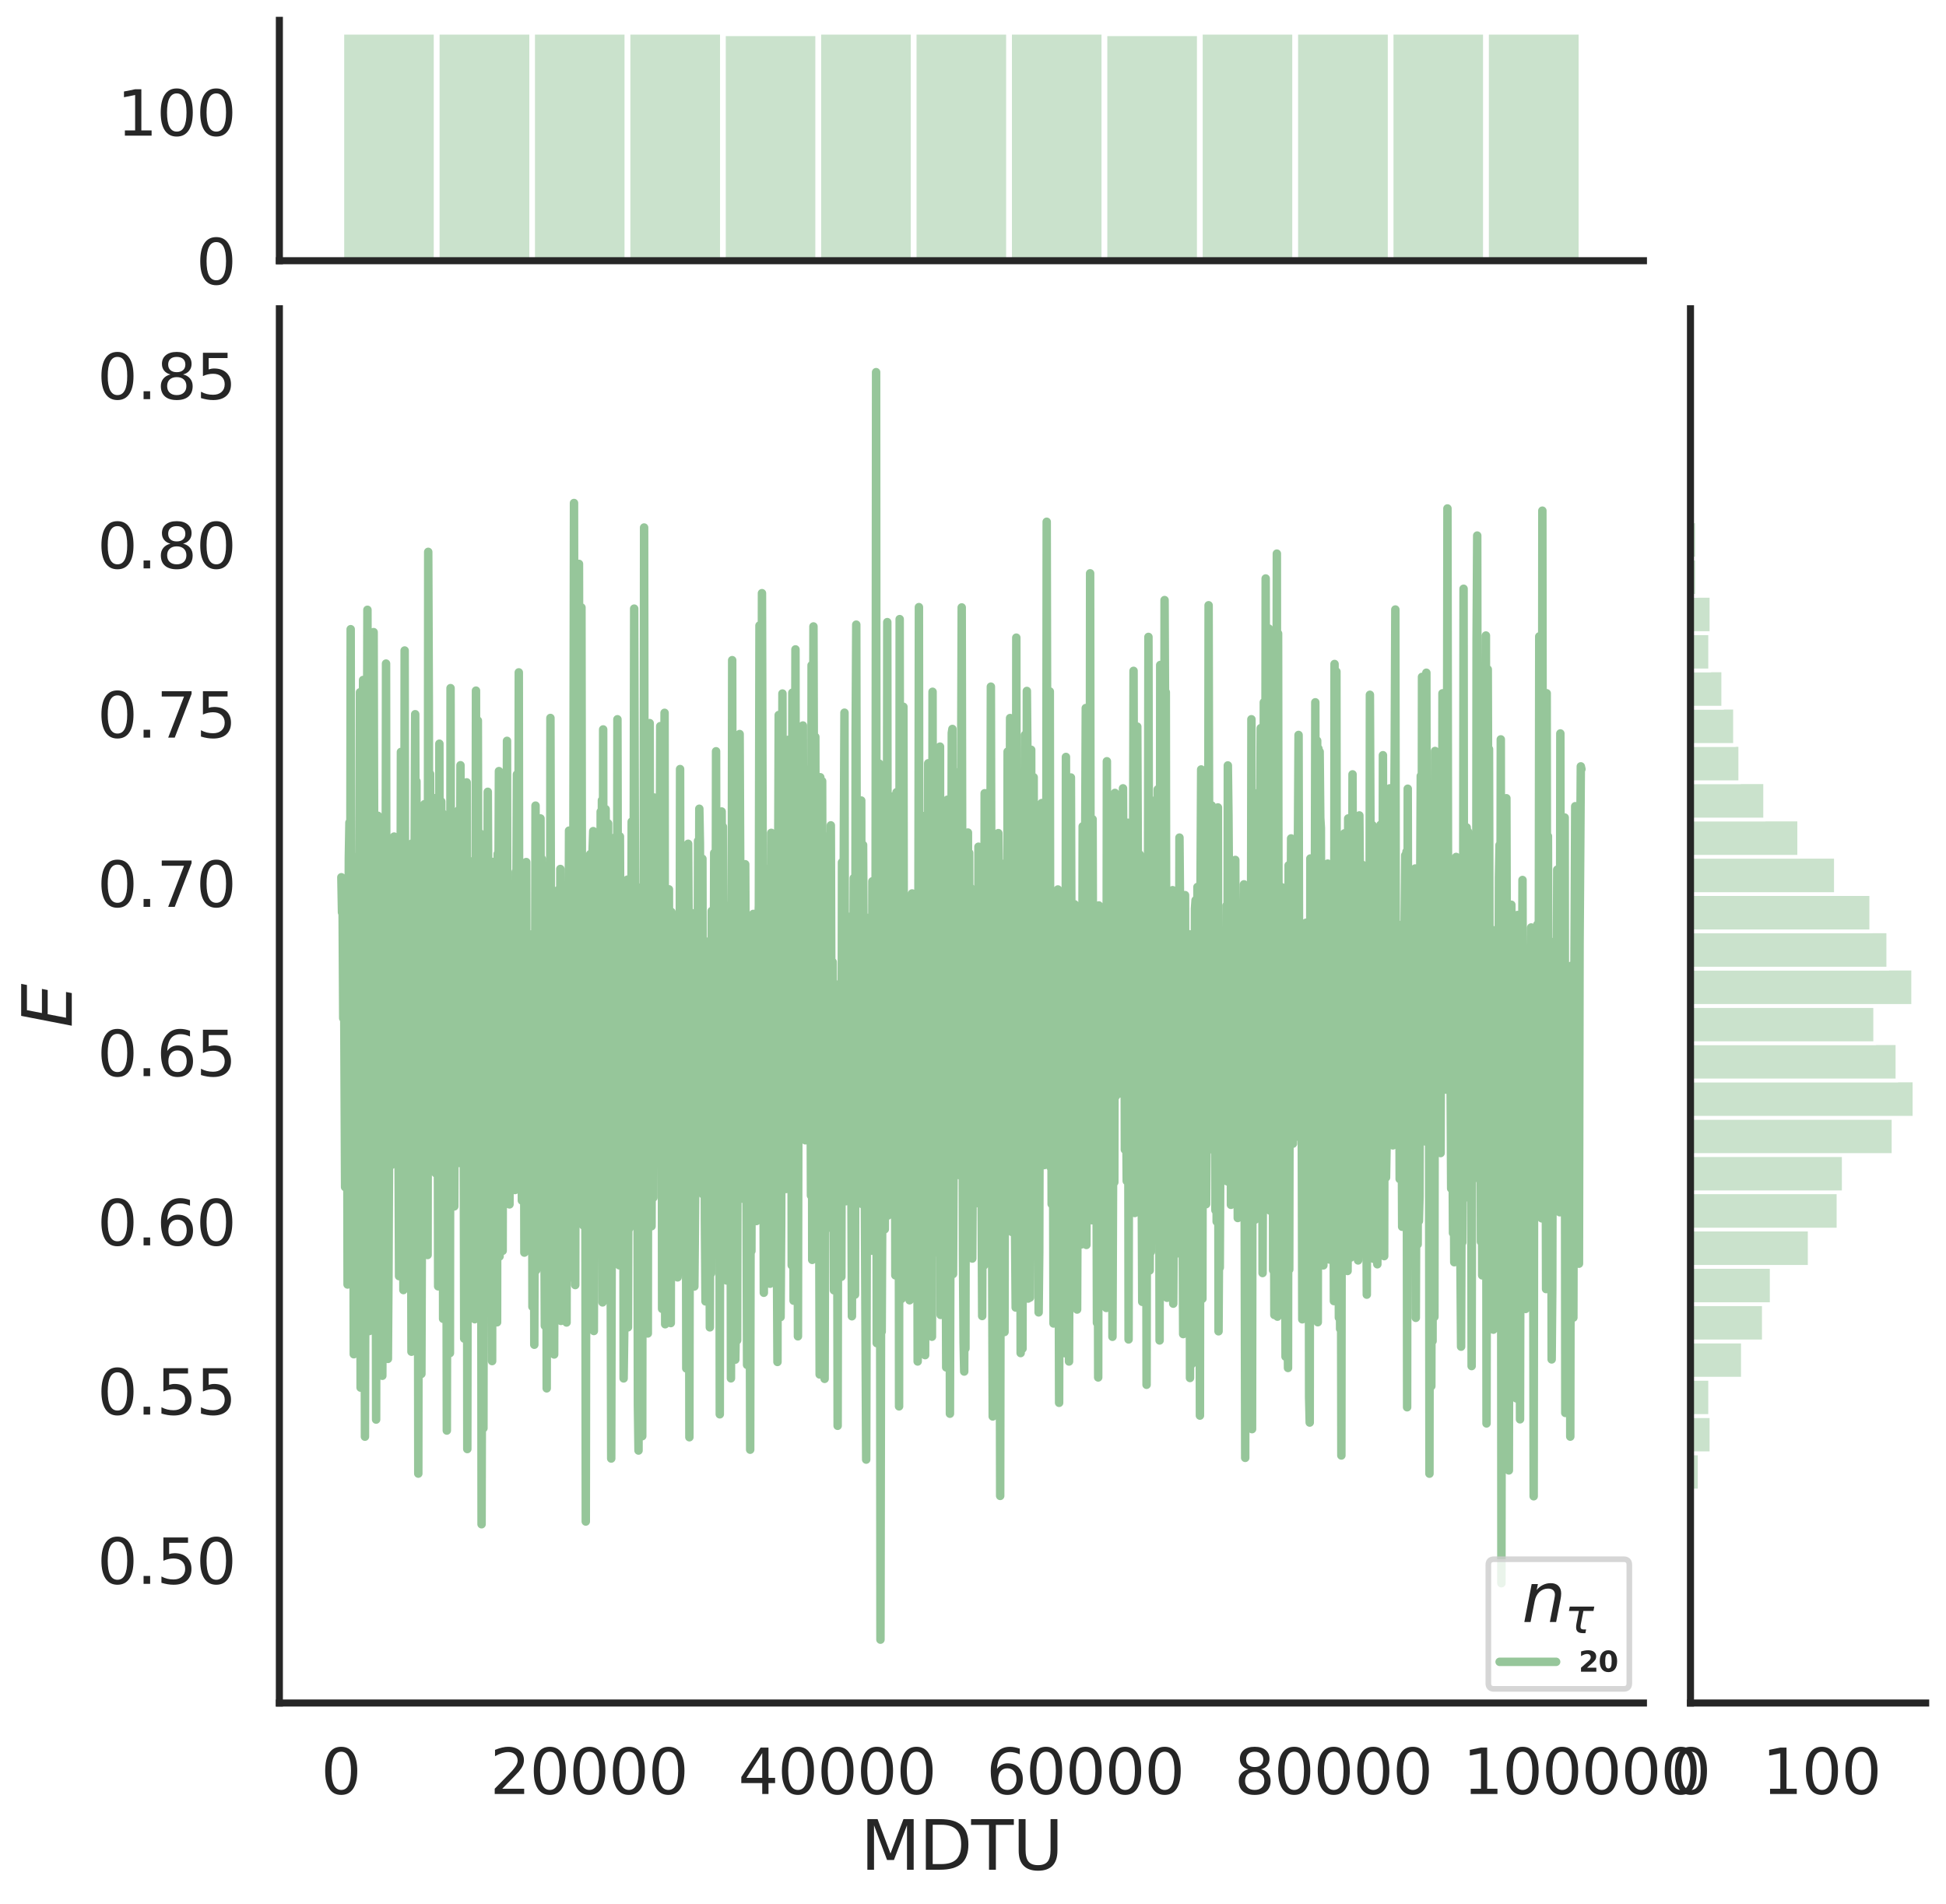 <?xml version="1.0" encoding="utf-8" standalone="no"?>
<!DOCTYPE svg PUBLIC "-//W3C//DTD SVG 1.1//EN"
  "http://www.w3.org/Graphics/SVG/1.1/DTD/svg11.dtd">
<svg height="674.159pt" version="1.1" viewBox="0 0 688.982 674.159" width="688.982pt" xmlns="http://www.w3.org/2000/svg" xmlns:xlink="http://www.w3.org/1999/xlink">
 <defs>
  <style type="text/css">*{stroke-linecap:butt;stroke-linejoin:round;}</style>
 </defs>
 <g id="figure_1">
  <g id="patch_1">
   <path d="M 0 674.159 
L 688.982 674.159 
L 688.982 0 
L 0 0 
z
" style="fill:#ffffff;"/>
  </g>
  <g id="axes_1">
   <g id="patch_2">
    <path d="M 98.912 602.94 
L 581.861 602.94 
L 581.861 109.327 
L 98.912 109.327 
z
" style="fill:none;"/>
   </g>
   <g id="matplotlib.axis_1">
    <g id="xtick_1">
     <g id="text_1">
      <!-- 0 -->
      <g style="fill:#262626;" transform="translate(113.646 635.157)scale(0.22 -0.22)">
       <defs>
        <path d="M 2034 4250 
Q 1547 4250 1301 3770 
Q 1056 3291 1056 2328 
Q 1056 1369 1301 889 
Q 1547 409 2034 409 
Q 2525 409 2770 889 
Q 3016 1369 3016 2328 
Q 3016 3291 2770 3770 
Q 2525 4250 2034 4250 
z
M 2034 4750 
Q 2819 4750 3233 4129 
Q 3647 3509 3647 2328 
Q 3647 1150 3233 529 
Q 2819 -91 2034 -91 
Q 1250 -91 836 529 
Q 422 1150 422 2328 
Q 422 3509 836 4129 
Q 1250 4750 2034 4750 
z
" id="DejaVuSans-30" transform="scale(0.016)"/>
       </defs>
       <use xlink:href="#DejaVuSans-30"/>
      </g>
     </g>
    </g>
    <g id="xtick_2">
     <g id="text_2">
      <!-- 20000 -->
      <g style="fill:#262626;" transform="translate(173.504 635.157)scale(0.22 -0.22)">
       <defs>
        <path d="M 1228 531 
L 3431 531 
L 3431 0 
L 469 0 
L 469 531 
Q 828 903 1448 1529 
Q 2069 2156 2228 2338 
Q 2531 2678 2651 2914 
Q 2772 3150 2772 3378 
Q 2772 3750 2511 3984 
Q 2250 4219 1831 4219 
Q 1534 4219 1204 4116 
Q 875 4013 500 3803 
L 500 4441 
Q 881 4594 1212 4672 
Q 1544 4750 1819 4750 
Q 2544 4750 2975 4387 
Q 3406 4025 3406 3419 
Q 3406 3131 3298 2873 
Q 3191 2616 2906 2266 
Q 2828 2175 2409 1742 
Q 1991 1309 1228 531 
z
" id="DejaVuSans-32" transform="scale(0.016)"/>
       </defs>
       <use xlink:href="#DejaVuSans-32"/>
       <use x="63.623" xlink:href="#DejaVuSans-30"/>
       <use x="127.246" xlink:href="#DejaVuSans-30"/>
       <use x="190.869" xlink:href="#DejaVuSans-30"/>
       <use x="254.492" xlink:href="#DejaVuSans-30"/>
      </g>
     </g>
    </g>
    <g id="xtick_3">
     <g id="text_3">
      <!-- 40000 -->
      <g style="fill:#262626;" transform="translate(261.357 635.157)scale(0.22 -0.22)">
       <defs>
        <path d="M 2419 4116 
L 825 1625 
L 2419 1625 
L 2419 4116 
z
M 2253 4666 
L 3047 4666 
L 3047 1625 
L 3713 1625 
L 3713 1100 
L 3047 1100 
L 3047 0 
L 2419 0 
L 2419 1100 
L 313 1100 
L 313 1709 
L 2253 4666 
z
" id="DejaVuSans-34" transform="scale(0.016)"/>
       </defs>
       <use xlink:href="#DejaVuSans-34"/>
       <use x="63.623" xlink:href="#DejaVuSans-30"/>
       <use x="127.246" xlink:href="#DejaVuSans-30"/>
       <use x="190.869" xlink:href="#DejaVuSans-30"/>
       <use x="254.492" xlink:href="#DejaVuSans-30"/>
      </g>
     </g>
    </g>
    <g id="xtick_4">
     <g id="text_4">
      <!-- 60000 -->
      <g style="fill:#262626;" transform="translate(349.209 635.157)scale(0.22 -0.22)">
       <defs>
        <path d="M 2113 2584 
Q 1688 2584 1439 2293 
Q 1191 2003 1191 1497 
Q 1191 994 1439 701 
Q 1688 409 2113 409 
Q 2538 409 2786 701 
Q 3034 994 3034 1497 
Q 3034 2003 2786 2293 
Q 2538 2584 2113 2584 
z
M 3366 4563 
L 3366 3988 
Q 3128 4100 2886 4159 
Q 2644 4219 2406 4219 
Q 1781 4219 1451 3797 
Q 1122 3375 1075 2522 
Q 1259 2794 1537 2939 
Q 1816 3084 2150 3084 
Q 2853 3084 3261 2657 
Q 3669 2231 3669 1497 
Q 3669 778 3244 343 
Q 2819 -91 2113 -91 
Q 1303 -91 875 529 
Q 447 1150 447 2328 
Q 447 3434 972 4092 
Q 1497 4750 2381 4750 
Q 2619 4750 2861 4703 
Q 3103 4656 3366 4563 
z
" id="DejaVuSans-36" transform="scale(0.016)"/>
       </defs>
       <use xlink:href="#DejaVuSans-36"/>
       <use x="63.623" xlink:href="#DejaVuSans-30"/>
       <use x="127.246" xlink:href="#DejaVuSans-30"/>
       <use x="190.869" xlink:href="#DejaVuSans-30"/>
       <use x="254.492" xlink:href="#DejaVuSans-30"/>
      </g>
     </g>
    </g>
    <g id="xtick_5">
     <g id="text_5">
      <!-- 80000 -->
      <g style="fill:#262626;" transform="translate(437.062 635.157)scale(0.22 -0.22)">
       <defs>
        <path d="M 2034 2216 
Q 1584 2216 1326 1975 
Q 1069 1734 1069 1313 
Q 1069 891 1326 650 
Q 1584 409 2034 409 
Q 2484 409 2743 651 
Q 3003 894 3003 1313 
Q 3003 1734 2745 1975 
Q 2488 2216 2034 2216 
z
M 1403 2484 
Q 997 2584 770 2862 
Q 544 3141 544 3541 
Q 544 4100 942 4425 
Q 1341 4750 2034 4750 
Q 2731 4750 3128 4425 
Q 3525 4100 3525 3541 
Q 3525 3141 3298 2862 
Q 3072 2584 2669 2484 
Q 3125 2378 3379 2068 
Q 3634 1759 3634 1313 
Q 3634 634 3220 271 
Q 2806 -91 2034 -91 
Q 1263 -91 848 271 
Q 434 634 434 1313 
Q 434 1759 690 2068 
Q 947 2378 1403 2484 
z
M 1172 3481 
Q 1172 3119 1398 2916 
Q 1625 2713 2034 2713 
Q 2441 2713 2670 2916 
Q 2900 3119 2900 3481 
Q 2900 3844 2670 4047 
Q 2441 4250 2034 4250 
Q 1625 4250 1398 4047 
Q 1172 3844 1172 3481 
z
" id="DejaVuSans-38" transform="scale(0.016)"/>
       </defs>
       <use xlink:href="#DejaVuSans-38"/>
       <use x="63.623" xlink:href="#DejaVuSans-30"/>
       <use x="127.246" xlink:href="#DejaVuSans-30"/>
       <use x="190.869" xlink:href="#DejaVuSans-30"/>
       <use x="254.492" xlink:href="#DejaVuSans-30"/>
      </g>
     </g>
    </g>
    <g id="xtick_6">
     <g id="text_6">
      <!-- 100000 -->
      <g style="fill:#262626;" transform="translate(517.917 635.157)scale(0.22 -0.22)">
       <defs>
        <path d="M 794 531 
L 1825 531 
L 1825 4091 
L 703 3866 
L 703 4441 
L 1819 4666 
L 2450 4666 
L 2450 531 
L 3481 531 
L 3481 0 
L 794 0 
L 794 531 
z
" id="DejaVuSans-31" transform="scale(0.016)"/>
       </defs>
       <use xlink:href="#DejaVuSans-31"/>
       <use x="63.623" xlink:href="#DejaVuSans-30"/>
       <use x="127.246" xlink:href="#DejaVuSans-30"/>
       <use x="190.869" xlink:href="#DejaVuSans-30"/>
       <use x="254.492" xlink:href="#DejaVuSans-30"/>
       <use x="318.115" xlink:href="#DejaVuSans-30"/>
      </g>
     </g>
    </g>
    <g id="text_7">
     <!-- MDTU -->
     <g style="fill:#262626;" transform="translate(304.681 661.968)scale(0.24 -0.24)">
      <defs>
       <path d="M 628 4666 
L 1569 4666 
L 2759 1491 
L 3956 4666 
L 4897 4666 
L 4897 0 
L 4281 0 
L 4281 4097 
L 3078 897 
L 2444 897 
L 1241 4097 
L 1241 0 
L 628 0 
L 628 4666 
z
" id="DejaVuSans-4d" transform="scale(0.016)"/>
       <path d="M 1259 4147 
L 1259 519 
L 2022 519 
Q 2988 519 3436 956 
Q 3884 1394 3884 2338 
Q 3884 3275 3436 3711 
Q 2988 4147 2022 4147 
L 1259 4147 
z
M 628 4666 
L 1925 4666 
Q 3281 4666 3915 4102 
Q 4550 3538 4550 2338 
Q 4550 1131 3912 565 
Q 3275 0 1925 0 
L 628 0 
L 628 4666 
z
" id="DejaVuSans-44" transform="scale(0.016)"/>
       <path d="M -19 4666 
L 3928 4666 
L 3928 4134 
L 2272 4134 
L 2272 0 
L 1638 0 
L 1638 4134 
L -19 4134 
L -19 4666 
z
" id="DejaVuSans-54" transform="scale(0.016)"/>
       <path d="M 556 4666 
L 1191 4666 
L 1191 1831 
Q 1191 1081 1462 751 
Q 1734 422 2344 422 
Q 2950 422 3222 751 
Q 3494 1081 3494 1831 
L 3494 4666 
L 4128 4666 
L 4128 1753 
Q 4128 841 3676 375 
Q 3225 -91 2344 -91 
Q 1459 -91 1007 375 
Q 556 841 556 1753 
L 556 4666 
z
" id="DejaVuSans-55" transform="scale(0.016)"/>
      </defs>
      <use xlink:href="#DejaVuSans-4d"/>
      <use x="86.279" xlink:href="#DejaVuSans-44"/>
      <use x="163.281" xlink:href="#DejaVuSans-54"/>
      <use x="224.365" xlink:href="#DejaVuSans-55"/>
     </g>
    </g>
   </g>
   <g id="matplotlib.axis_2">
    <g id="ytick_1">
     <g id="text_8">
      <!-- 0.50 -->
      <g style="fill:#262626;" transform="translate(34.428 560.75)scale(0.22 -0.22)">
       <defs>
        <path d="M 684 794 
L 1344 794 
L 1344 0 
L 684 0 
L 684 794 
z
" id="DejaVuSans-2e" transform="scale(0.016)"/>
        <path d="M 691 4666 
L 3169 4666 
L 3169 4134 
L 1269 4134 
L 1269 2991 
Q 1406 3038 1543 3061 
Q 1681 3084 1819 3084 
Q 2600 3084 3056 2656 
Q 3513 2228 3513 1497 
Q 3513 744 3044 326 
Q 2575 -91 1722 -91 
Q 1428 -91 1123 -41 
Q 819 9 494 109 
L 494 744 
Q 775 591 1075 516 
Q 1375 441 1709 441 
Q 2250 441 2565 725 
Q 2881 1009 2881 1497 
Q 2881 1984 2565 2268 
Q 2250 2553 1709 2553 
Q 1456 2553 1204 2497 
Q 953 2441 691 2322 
L 691 4666 
z
" id="DejaVuSans-35" transform="scale(0.016)"/>
       </defs>
       <use xlink:href="#DejaVuSans-30"/>
       <use x="63.623" xlink:href="#DejaVuSans-2e"/>
       <use x="95.41" xlink:href="#DejaVuSans-35"/>
       <use x="159.033" xlink:href="#DejaVuSans-30"/>
      </g>
     </g>
    </g>
    <g id="ytick_2">
     <g id="text_9">
      <!-- 0.55 -->
      <g style="fill:#262626;" transform="translate(34.428 500.831)scale(0.22 -0.22)">
       <use xlink:href="#DejaVuSans-30"/>
       <use x="63.623" xlink:href="#DejaVuSans-2e"/>
       <use x="95.41" xlink:href="#DejaVuSans-35"/>
       <use x="159.033" xlink:href="#DejaVuSans-35"/>
      </g>
     </g>
    </g>
    <g id="ytick_3">
     <g id="text_10">
      <!-- 0.60 -->
      <g style="fill:#262626;" transform="translate(34.428 440.912)scale(0.22 -0.22)">
       <use xlink:href="#DejaVuSans-30"/>
       <use x="63.623" xlink:href="#DejaVuSans-2e"/>
       <use x="95.41" xlink:href="#DejaVuSans-36"/>
       <use x="159.033" xlink:href="#DejaVuSans-30"/>
      </g>
     </g>
    </g>
    <g id="ytick_4">
     <g id="text_11">
      <!-- 0.65 -->
      <g style="fill:#262626;" transform="translate(34.428 380.993)scale(0.22 -0.22)">
       <use xlink:href="#DejaVuSans-30"/>
       <use x="63.623" xlink:href="#DejaVuSans-2e"/>
       <use x="95.41" xlink:href="#DejaVuSans-36"/>
       <use x="159.033" xlink:href="#DejaVuSans-35"/>
      </g>
     </g>
    </g>
    <g id="ytick_5">
     <g id="text_12">
      <!-- 0.70 -->
      <g style="fill:#262626;" transform="translate(34.428 321.074)scale(0.22 -0.22)">
       <defs>
        <path d="M 525 4666 
L 3525 4666 
L 3525 4397 
L 1831 0 
L 1172 0 
L 2766 4134 
L 525 4134 
L 525 4666 
z
" id="DejaVuSans-37" transform="scale(0.016)"/>
       </defs>
       <use xlink:href="#DejaVuSans-30"/>
       <use x="63.623" xlink:href="#DejaVuSans-2e"/>
       <use x="95.41" xlink:href="#DejaVuSans-37"/>
       <use x="159.033" xlink:href="#DejaVuSans-30"/>
      </g>
     </g>
    </g>
    <g id="ytick_6">
     <g id="text_13">
      <!-- 0.75 -->
      <g style="fill:#262626;" transform="translate(34.428 261.155)scale(0.22 -0.22)">
       <use xlink:href="#DejaVuSans-30"/>
       <use x="63.623" xlink:href="#DejaVuSans-2e"/>
       <use x="95.41" xlink:href="#DejaVuSans-37"/>
       <use x="159.033" xlink:href="#DejaVuSans-35"/>
      </g>
     </g>
    </g>
    <g id="ytick_7">
     <g id="text_14">
      <!-- 0.80 -->
      <g style="fill:#262626;" transform="translate(34.428 201.236)scale(0.22 -0.22)">
       <use xlink:href="#DejaVuSans-30"/>
       <use x="63.623" xlink:href="#DejaVuSans-2e"/>
       <use x="95.41" xlink:href="#DejaVuSans-38"/>
       <use x="159.033" xlink:href="#DejaVuSans-30"/>
      </g>
     </g>
    </g>
    <g id="ytick_8">
     <g id="text_15">
      <!-- 0.85 -->
      <g style="fill:#262626;" transform="translate(34.428 141.317)scale(0.22 -0.22)">
       <use xlink:href="#DejaVuSans-30"/>
       <use x="63.623" xlink:href="#DejaVuSans-2e"/>
       <use x="95.41" xlink:href="#DejaVuSans-38"/>
       <use x="159.033" xlink:href="#DejaVuSans-35"/>
      </g>
     </g>
    </g>
    <g id="text_16">
     <!-- $E$ -->
     <g style="fill:#262626;" transform="translate(25.436 363.813)rotate(-90)scale(0.24 -0.24)">
      <defs>
       <path d="M 1081 4666 
L 4031 4666 
L 3928 4134 
L 1606 4134 
L 1338 2753 
L 3566 2753 
L 3463 2222 
L 1234 2222 
L 909 531 
L 3284 531 
L 3181 0 
L 172 0 
L 1081 4666 
z
" id="DejaVuSans-Oblique-45" transform="scale(0.016)"/>
      </defs>
      <use transform="translate(0 0.094)" xlink:href="#DejaVuSans-Oblique-45"/>
     </g>
    </g>
   </g>
   <g id="line2d_1">
    <path clip-path="url(#pce4717e2f8)" d="M 120.864 310.586 
L 121.084 323.033 
L 121.303 322.406 
L 121.523 360.496 
L 121.743 329.229 
L 122.182 420.281 
L 122.402 354.599 
L 122.621 348.219 
L 122.841 333.993 
L 123.06 454.774 
L 123.5 303.936 
L 123.719 291.223 
L 123.939 379.569 
L 124.159 222.763 
L 124.378 380.092 
L 124.598 427.018 
L 125.037 378.032 
L 125.257 479.46 
L 125.476 327.457 
L 125.696 409.45 
L 125.916 312.321 
L 126.135 396.818 
L 126.355 303.365 
L 126.575 440.013 
L 126.794 324.653 
L 127.014 399.083 
L 127.453 245.099 
L 127.673 491.279 
L 128.112 346.513 
L 128.332 372.68 
L 128.551 240.749 
L 128.771 394.457 
L 128.991 359.087 
L 129.21 508.643 
L 129.649 324.185 
L 129.869 293.846 
L 130.089 215.898 
L 130.308 319.78 
L 130.528 348.748 
L 130.748 471.248 
L 130.967 464.293 
L 131.187 350.217 
L 131.406 345.287 
L 131.626 286.533 
L 131.846 406.533 
L 132.065 233.746 
L 132.285 223.801 
L 132.724 396.577 
L 132.944 357.113 
L 133.164 502.592 
L 133.383 388.784 
L 133.603 413.051 
L 133.822 288.827 
L 134.042 325.352 
L 134.262 458.563 
L 134.481 383.742 
L 134.701 411.069 
L 134.921 423.782 
L 135.14 373.28 
L 135.36 487.086 
L 135.579 434.595 
L 135.799 440.313 
L 136.238 333.016 
L 136.458 378.425 
L 136.678 234.938 
L 136.897 425.075 
L 137.117 302.728 
L 137.337 481.106 
L 137.556 448.907 
L 137.776 398.9 
L 138.215 347.615 
L 138.435 300.663 
L 138.654 412.41 
L 139.094 333.808 
L 139.313 394.414 
L 139.533 296.18 
L 139.752 400.976 
L 139.972 326.107 
L 140.192 353.409 
L 140.411 326.236 
L 140.631 384.816 
L 140.851 372.046 
L 141.07 398.422 
L 141.29 451.799 
L 141.51 381.759 
L 141.729 364.461 
L 141.949 266.225 
L 142.168 328.696 
L 142.608 361.928 
L 142.827 456.736 
L 143.047 448.193 
L 143.267 230.309 
L 143.486 387.976 
L 143.706 302.699 
L 143.926 451.584 
L 144.145 440.168 
L 144.365 416.661 
L 144.584 439.155 
L 145.243 322.906 
L 145.463 383.717 
L 145.683 478.565 
L 145.902 298.605 
L 146.122 320.967 
L 146.341 324.325 
L 146.561 461.635 
L 146.781 305.827 
L 147 252.862 
L 147.22 343.097 
L 147.44 276.605 
L 147.659 409.049 
L 147.879 341.62 
L 148.099 521.723 
L 148.318 372.569 
L 148.538 360.422 
L 148.757 441.759 
L 148.977 449.511 
L 149.197 486.431 
L 149.636 353.076 
L 149.856 388.581 
L 150.295 284.703 
L 150.514 350.73 
L 150.734 333.394 
L 150.954 397.741 
L 151.173 290.937 
L 151.393 444.324 
L 151.613 195.384 
L 151.832 249.281 
L 152.052 396.074 
L 152.272 273.993 
L 152.491 347.927 
L 152.711 375.711 
L 153.15 295.604 
L 153.37 324.474 
L 153.589 282.56 
L 153.809 303.275 
L 154.248 415.375 
L 154.468 339.519 
L 154.687 342.909 
L 154.907 327.12 
L 155.127 455.414 
L 155.346 418.918 
L 155.566 263.304 
L 155.786 400.436 
L 156.005 288.562 
L 156.225 283.767 
L 156.445 329.596 
L 156.664 287.88 
L 156.884 466.916 
L 157.103 438.785 
L 157.543 333.802 
L 157.762 397.255 
L 157.982 370.628 
L 158.202 506.478 
L 158.421 398.176 
L 158.641 411.761 
L 158.861 377.49 
L 159.08 394.824 
L 159.3 479.061 
L 159.519 243.634 
L 159.739 396.038 
L 160.178 349.239 
L 160.398 396.048 
L 160.837 427.118 
L 161.057 357.8 
L 161.276 403.95 
L 161.496 289.22 
L 161.935 346.628 
L 162.155 339.886 
L 162.375 286.86 
L 162.594 411.736 
L 163.034 270.925 
L 163.253 405.991 
L 163.473 305.835 
L 163.692 277.816 
L 164.132 370.632 
L 164.351 473.93 
L 164.571 362.474 
L 164.791 311.686 
L 165.23 276.988 
L 165.449 513.026 
L 165.669 371.263 
L 165.889 461.257 
L 166.328 377.448 
L 166.548 461.606 
L 166.767 349.975 
L 166.987 306.412 
L 167.207 322.777 
L 167.426 304.865 
L 167.646 310.738 
L 167.865 365.174 
L 168.085 467.063 
L 168.524 244.517 
L 168.744 438.276 
L 168.964 312.038 
L 169.183 255.11 
L 169.622 437.344 
L 169.842 294.915 
L 170.062 407.406 
L 170.281 305.106 
L 170.501 539.651 
L 170.94 354.448 
L 171.16 505.643 
L 171.38 325.629 
L 171.599 367.551 
L 171.819 369.729 
L 172.038 356.959 
L 172.258 386.08 
L 172.478 351.094 
L 172.697 280.331 
L 172.917 320.316 
L 173.356 426.442 
L 173.576 407.614 
L 174.015 346.111 
L 174.235 481.883 
L 174.454 305.166 
L 174.674 390.1 
L 174.894 362.551 
L 175.113 385.983 
L 175.333 338.627 
L 175.553 381.194 
L 175.772 327.013 
L 175.992 468.154 
L 176.211 302.314 
L 176.431 321.997 
L 176.651 273.005 
L 176.87 444.838 
L 177.09 396.132 
L 177.31 432.743 
L 177.529 357.676 
L 177.749 325.765 
L 177.969 442.838 
L 178.188 312.833 
L 178.408 317.857 
L 178.627 330.245 
L 178.847 426.351 
L 179.067 355.009 
L 179.286 334.765 
L 179.506 262.295 
L 179.726 421.589 
L 179.945 336.289 
L 180.165 369.101 
L 180.384 426.411 
L 180.604 385.409 
L 180.824 371.887 
L 181.043 329.585 
L 181.263 403.338 
L 181.483 415.749 
L 181.702 406.112 
L 181.922 413.832 
L 182.142 376.041 
L 182.361 421.32 
L 182.581 308.674 
L 182.8 322.537 
L 183.02 274.166 
L 183.24 360.495 
L 183.459 350.731 
L 183.679 238.053 
L 183.899 388.412 
L 184.118 368.606 
L 184.338 365.997 
L 184.557 366.491 
L 184.777 425.039 
L 184.997 360.879 
L 185.216 408.017 
L 185.436 329.094 
L 185.656 443.479 
L 185.875 333.084 
L 186.095 309.979 
L 186.315 305.207 
L 186.534 413.308 
L 186.754 385.754 
L 186.973 381.823 
L 187.413 409.346 
L 187.632 338.322 
L 187.852 403.621 
L 188.072 424.136 
L 188.291 330.808 
L 188.511 462.638 
L 188.73 361.773 
L 188.95 354.85 
L 189.17 476.094 
L 189.609 285.223 
L 189.829 449.759 
L 190.268 308.853 
L 190.488 389.058 
L 190.707 368.912 
L 190.927 433.403 
L 191.146 425.569 
L 191.366 289.766 
L 191.586 404.446 
L 191.805 304.017 
L 192.464 395.233 
L 192.684 420.853 
L 192.904 469.39 
L 193.123 319.383 
L 193.343 340.316 
L 193.562 491.534 
L 193.782 310.246 
L 194.221 445.018 
L 194.661 436.223 
L 194.88 254.194 
L 195.319 444.489 
L 195.539 346.534 
L 195.759 338.898 
L 195.978 464.865 
L 196.198 479.545 
L 196.418 391.138 
L 196.637 368.926 
L 196.857 403.097 
L 197.077 338.839 
L 197.296 376.022 
L 197.516 315.191 
L 197.735 332.213 
L 197.955 447.566 
L 198.175 426.737 
L 198.394 307.654 
L 198.614 467.659 
L 198.834 336.197 
L 199.273 425.896 
L 199.492 366.633 
L 199.712 382.409 
L 199.932 328.077 
L 200.151 389.118 
L 200.371 354.249 
L 200.591 468.218 
L 200.81 351.934 
L 201.03 341.611 
L 201.25 352.585 
L 201.469 294.082 
L 201.689 452.323 
L 201.908 316.014 
L 202.128 389.521 
L 202.348 390.228 
L 202.567 341.873 
L 202.787 423.598 
L 203.226 178.088 
L 203.665 454.971 
L 203.885 328.681 
L 204.105 425.661 
L 204.324 363.338 
L 204.544 362.998 
L 204.764 368.098 
L 204.983 199.639 
L 205.423 430.716 
L 205.642 386.576 
L 205.862 215.07 
L 206.081 356.97 
L 206.301 357.905 
L 206.521 433.868 
L 206.74 356.656 
L 206.96 331.37 
L 207.18 349.246 
L 207.399 538.688 
L 207.619 400.157 
L 207.839 365.316 
L 208.058 436.823 
L 208.278 440.272 
L 208.497 341.587 
L 208.717 365.108 
L 208.937 302.416 
L 209.156 412.357 
L 209.376 345.342 
L 209.596 424.571 
L 209.815 300.67 
L 210.035 294.254 
L 210.254 471.231 
L 210.474 368.062 
L 210.694 360.302 
L 210.913 408.027 
L 211.133 345.592 
L 211.353 330.522 
L 211.572 392.197 
L 211.792 398.396 
L 212.012 344.659 
L 212.231 349.44 
L 212.451 406.001 
L 212.67 287.37 
L 212.89 423.17 
L 213.11 283.357 
L 213.329 461.105 
L 213.549 258.251 
L 213.769 433.097 
L 213.988 428.292 
L 214.208 386.967 
L 214.427 286.485 
L 214.647 398.576 
L 214.867 399.069 
L 215.086 368.33 
L 215.306 291.515 
L 215.526 441.539 
L 215.745 336.273 
L 215.965 412.149 
L 216.185 439.923 
L 216.404 516.384 
L 216.624 419.087 
L 216.843 406.374 
L 217.063 435.425 
L 217.283 402.846 
L 217.502 317.557 
L 217.722 296.509 
L 217.942 438.396 
L 218.381 405.206 
L 218.6 254.657 
L 218.82 355.864 
L 219.04 361.184 
L 219.259 447.972 
L 219.479 296.142 
L 219.699 348.27 
L 219.918 343.865 
L 220.138 316.875 
L 220.358 356.89 
L 220.577 320.7 
L 220.797 488.018 
L 221.016 471.545 
L 221.456 415.65 
L 221.675 432.83 
L 221.895 406.247 
L 222.115 311.44 
L 222.334 469.936 
L 222.554 393.748 
L 222.774 434.96 
L 222.993 322.88 
L 223.432 377.881 
L 223.652 290.901 
L 223.872 428.532 
L 224.091 334.368 
L 224.311 330.531 
L 224.531 215.48 
L 224.97 365.049 
L 225.189 418.521 
L 225.409 361.887 
L 225.629 371.902 
L 225.848 497.315 
L 226.068 513.553 
L 226.288 351.375 
L 226.507 377.703 
L 226.727 461.854 
L 227.166 314.054 
L 227.386 508.473 
L 227.605 316.494 
L 227.825 394.881 
L 228.045 186.766 
L 228.264 355.868 
L 228.484 319.811 
L 228.704 323.798 
L 228.923 280.87 
L 229.362 472.109 
L 229.582 291.549 
L 229.802 345.191 
L 230.021 256.021 
L 230.241 359.442 
L 230.461 355.965 
L 230.68 434.146 
L 230.9 345.812 
L 231.12 344.728 
L 231.339 423.995 
L 231.559 282.348 
L 231.998 404.224 
L 232.218 398.138 
L 232.437 300.169 
L 232.657 387.198 
L 232.877 316.619 
L 233.096 411.827 
L 233.316 326.494 
L 233.535 330.43 
L 233.755 257.092 
L 233.975 348.284 
L 234.194 260.984 
L 234.414 463.382 
L 234.634 352.013 
L 234.853 334.821 
L 235.073 348.685 
L 235.293 252.373 
L 235.512 468.838 
L 235.732 342.454 
L 235.951 355.531 
L 236.171 348.848 
L 236.391 435.967 
L 236.61 399.281 
L 236.83 314.861 
L 237.05 423.956 
L 237.269 356.27 
L 237.489 468.432 
L 237.708 322.865 
L 237.928 326.795 
L 238.148 393.316 
L 238.367 355.765 
L 238.587 350.629 
L 239.026 445.929 
L 239.246 344.092 
L 239.466 410.929 
L 239.685 376.805 
L 239.905 452.243 
L 240.124 440.383 
L 240.344 442.022 
L 240.564 396.782 
L 240.783 272.284 
L 241.003 421.572 
L 241.223 450.238 
L 241.442 394.583 
L 241.662 392.15 
L 241.882 339.944 
L 242.101 415.82 
L 242.321 355.682 
L 242.54 383.599 
L 242.76 336.955 
L 242.98 484.483 
L 243.199 395.477 
L 243.419 393.812 
L 243.639 298.735 
L 243.858 335.044 
L 244.078 508.841 
L 244.297 364.289 
L 244.517 376.742 
L 244.737 323.187 
L 244.956 348.986 
L 245.176 351.938 
L 245.396 411.458 
L 245.615 362.787 
L 245.835 455.472 
L 246.274 407.336 
L 246.494 342.208 
L 246.713 335.473 
L 246.933 377.384 
L 247.153 297.704 
L 247.372 382.02 
L 247.592 286.331 
L 247.812 298.837 
L 248.031 395.037 
L 248.251 320.988 
L 248.47 370.869 
L 248.69 304.029 
L 248.91 422.868 
L 249.129 358.54 
L 249.349 337.097 
L 249.569 432.307 
L 249.788 460.755 
L 250.008 336.233 
L 250.228 348.595 
L 250.447 333.392 
L 250.667 439.695 
L 250.886 432.365 
L 251.106 395.878 
L 251.326 469.943 
L 251.545 375.293 
L 251.765 450.856 
L 251.985 322.511 
L 252.204 333.16 
L 252.424 417.795 
L 252.643 375.416 
L 252.863 301.99 
L 253.083 395.446 
L 253.302 384.923 
L 253.522 265.985 
L 253.742 392.744 
L 253.961 385.712 
L 254.181 344.423 
L 254.401 428.267 
L 254.62 314.591 
L 254.84 500.729 
L 255.059 343.093 
L 255.279 406.319 
L 255.499 287.304 
L 255.718 333.303 
L 255.938 292.671 
L 256.158 337.749 
L 256.377 355.606 
L 256.597 405.364 
L 256.817 331.903 
L 257.036 347.058 
L 257.256 453.349 
L 257.475 404.841 
L 257.695 425.976 
L 257.915 407.2 
L 258.134 334.935 
L 258.354 320.512 
L 258.574 361.288 
L 258.793 487.992 
L 259.232 233.733 
L 259.452 374.062 
L 259.672 365.666 
L 259.891 394.595 
L 260.111 344.478 
L 260.331 481.374 
L 260.55 467.504 
L 260.77 293.897 
L 260.99 474.554 
L 261.209 333.36 
L 261.648 295.725 
L 261.868 259.886 
L 262.088 309.202 
L 262.307 333.285 
L 262.527 395.318 
L 262.747 395.131 
L 262.966 424.39 
L 263.405 386.507 
L 263.625 379.212 
L 263.845 305.977 
L 264.064 353.697 
L 264.504 483.237 
L 264.723 359.286 
L 265.163 453.785 
L 265.382 412.975 
L 265.602 513.252 
L 265.821 388.247 
L 266.041 442.92 
L 266.261 329.247 
L 266.48 325.165 
L 266.7 323.569 
L 266.92 428.098 
L 267.139 380.931 
L 267.578 430.678 
L 267.798 432.307 
L 268.457 326.534 
L 268.677 320.644 
L 268.896 221.459 
L 269.116 363.694 
L 269.336 386.435 
L 269.555 350.201 
L 269.775 210.016 
L 270.434 457.692 
L 270.653 406.36 
L 270.873 390.961 
L 271.093 311.3 
L 271.312 314.08 
L 271.532 307.707 
L 271.752 358.863 
L 272.191 388.675 
L 272.41 436.245 
L 272.63 454.505 
L 272.85 437.86 
L 273.069 294.866 
L 273.289 300.123 
L 273.509 421.484 
L 273.948 342.826 
L 274.167 401.497 
L 274.387 352.897 
L 274.607 442.587 
L 274.826 303.721 
L 275.046 440.319 
L 275.266 482.19 
L 275.485 316.084 
L 275.705 253.146 
L 275.925 446.479 
L 276.144 434.388 
L 276.364 466.307 
L 276.583 433.31 
L 277.023 245.541 
L 277.242 366.666 
L 277.462 315.132 
L 277.682 420.816 
L 278.121 363.515 
L 278.34 420.952 
L 278.56 306.206 
L 278.78 289.433 
L 278.999 261.955 
L 279.439 420.74 
L 279.658 393.009 
L 279.878 297.915 
L 280.098 294.421 
L 280.317 447.974 
L 280.537 245.238 
L 280.976 460.501 
L 281.415 339.232 
L 281.635 229.915 
L 281.855 422.141 
L 282.074 458.52 
L 282.294 317.184 
L 282.513 473.121 
L 282.733 349.886 
L 282.953 338.592 
L 283.172 335.05 
L 283.392 381.072 
L 283.612 349.419 
L 283.831 398.937 
L 284.051 398.285 
L 284.271 256.861 
L 284.49 401.594 
L 284.71 308.967 
L 284.929 397.604 
L 285.149 403.721 
L 285.369 316.88 
L 285.588 278.714 
L 285.808 374.313 
L 286.028 272.415 
L 286.247 396.424 
L 286.467 389.091 
L 286.686 404.159 
L 286.906 357.177 
L 287.126 423.269 
L 287.345 235.522 
L 287.565 446.047 
L 288.004 221.792 
L 288.224 296.804 
L 288.444 311.453 
L 288.663 260.88 
L 288.883 375.864 
L 289.102 354.612 
L 289.322 401.606 
L 289.761 322.756 
L 290.201 486.627 
L 290.42 275.178 
L 290.64 382.047 
L 290.86 311.083 
L 291.079 276.561 
L 291.299 376.006 
L 291.518 378.961 
L 291.738 395.593 
L 291.958 488.173 
L 292.177 399.024 
L 292.397 382.227 
L 292.617 381.749 
L 292.836 368.867 
L 293.056 366.41 
L 293.275 351.858 
L 293.495 345.666 
L 293.715 295.719 
L 293.934 357.843 
L 294.154 292.211 
L 294.593 434.967 
L 294.813 340.588 
L 295.033 380.561 
L 295.252 456.818 
L 295.472 348.244 
L 295.691 438.863 
L 295.911 431.595 
L 296.131 381.928 
L 296.35 382.869 
L 296.57 504.792 
L 296.79 378.366 
L 297.009 450.753 
L 297.229 398.14 
L 297.448 398.173 
L 297.668 391.335 
L 297.888 452.045 
L 298.107 305.301 
L 298.547 402.977 
L 298.766 295.284 
L 298.986 252.322 
L 299.206 421.766 
L 299.425 425.296 
L 299.645 373.806 
L 299.864 395.316 
L 300.084 392.9 
L 300.304 324.547 
L 300.523 339.293 
L 300.963 424.049 
L 301.182 353.583 
L 301.621 466.013 
L 301.841 379.302 
L 302.061 359.785 
L 302.28 310.881 
L 302.5 422.743 
L 302.72 458.363 
L 302.939 260.276 
L 303.159 221.15 
L 303.379 341.883 
L 303.818 316.81 
L 304.037 373.354 
L 304.477 423.501 
L 304.696 396.055 
L 304.916 283.416 
L 305.136 426.259 
L 305.355 381.377 
L 305.575 299.151 
L 306.673 516.762 
L 306.893 432.982 
L 307.112 394.287 
L 307.332 324.972 
L 307.552 350.886 
L 307.771 394.757 
L 307.991 328.805 
L 308.21 380.916 
L 308.43 356.368 
L 308.65 442.8 
L 308.869 312.016 
L 309.089 381.906 
L 309.309 401.105 
L 309.528 352.015 
L 309.748 347.614 
L 309.968 357.306 
L 310.187 131.764 
L 310.407 475.529 
L 310.626 438.642 
L 310.846 271.099 
L 311.066 370.612 
L 311.285 270.333 
L 311.505 310.013 
L 311.725 580.503 
L 311.944 458.509 
L 312.164 471.48 
L 312.383 424.751 
L 312.603 344.917 
L 312.823 310.999 
L 313.042 421.667 
L 313.262 435.206 
L 313.701 332.861 
L 313.921 402.93 
L 314.141 220.261 
L 314.36 430.358 
L 314.58 300.577 
L 314.799 404.525 
L 315.019 342.162 
L 315.239 321.422 
L 315.458 375.422 
L 315.678 363.886 
L 315.898 417.996 
L 316.117 297.691 
L 316.337 281.931 
L 316.556 323.293 
L 316.776 318.621 
L 316.996 451.525 
L 317.435 280.476 
L 317.655 375.268 
L 317.874 287.882 
L 318.094 286.492 
L 318.314 497.922 
L 318.533 219.197 
L 318.753 403.38 
L 318.972 341.101 
L 319.192 459.868 
L 319.412 301.694 
L 319.851 250.234 
L 320.071 387.567 
L 320.29 324.08 
L 320.51 441.833 
L 320.729 444.368 
L 320.949 406.661 
L 321.169 424.824 
L 321.388 410.358 
L 321.608 410.197 
L 321.828 418.578 
L 322.047 460.355 
L 322.267 425.811 
L 322.487 342.387 
L 322.706 386.644 
L 322.926 316.32 
L 323.145 394.754 
L 323.365 383.831 
L 323.585 345.272 
L 323.804 395.482 
L 324.024 358.592 
L 324.244 438.369 
L 324.463 425.145 
L 324.683 359.935 
L 324.903 482.024 
L 325.342 214.953 
L 325.561 369.629 
L 325.781 360.166 
L 326.22 448.168 
L 326.66 378.926 
L 326.879 288.928 
L 327.099 350.728 
L 327.318 348.913 
L 327.538 479.782 
L 327.758 368.813 
L 327.977 316.345 
L 328.197 440.784 
L 328.636 270.235 
L 328.856 297.347 
L 329.076 346.878 
L 329.295 429.175 
L 329.515 354.79 
L 329.734 350.624 
L 329.954 473.261 
L 330.174 244.921 
L 330.393 411.653 
L 330.613 443.693 
L 331.052 314.715 
L 331.272 428.274 
L 331.491 379.548 
L 331.711 417.042 
L 331.931 310.604 
L 332.15 293.1 
L 332.37 440.744 
L 332.59 409.584 
L 332.809 264.336 
L 333.029 465.534 
L 333.249 372.894 
L 333.468 348.985 
L 333.688 339.32 
L 334.127 359.319 
L 334.566 439.572 
L 334.786 420.067 
L 335.006 484.119 
L 335.445 283.128 
L 335.664 310.838 
L 335.884 305.5 
L 336.104 321.217 
L 336.323 500.519 
L 336.982 259.498 
L 337.202 258.086 
L 337.422 451.067 
L 337.641 409.237 
L 337.861 409.267 
L 338.08 298.738 
L 338.3 352.497 
L 338.739 408.816 
L 338.959 273.467 
L 339.179 404.823 
L 339.398 310.098 
L 339.618 416.037 
L 339.838 350.757 
L 340.057 339.706 
L 340.496 215.055 
L 340.936 443.709 
L 341.155 475.188 
L 341.375 485.582 
L 341.595 397.342 
L 341.814 477.423 
L 342.034 313.494 
L 342.253 320.694 
L 342.473 432.563 
L 342.693 294.762 
L 342.912 380.624 
L 343.132 301.95 
L 343.352 380.395 
L 343.571 314.276 
L 343.791 433.694 
L 344.011 316.649 
L 344.23 445.58 
L 344.889 315.937 
L 345.328 342.723 
L 345.548 358.804 
L 345.768 393.194 
L 346.207 425.977 
L 346.426 299.784 
L 346.646 373.294 
L 346.866 388.031 
L 347.085 335.051 
L 347.305 410.176 
L 347.525 421.433 
L 347.744 465.925 
L 348.184 328.111 
L 348.403 448.036 
L 348.623 280.843 
L 348.842 414.433 
L 349.062 307.733 
L 349.282 322.03 
L 349.501 415.497 
L 349.721 308.726 
L 349.941 408.685 
L 350.16 280.484 
L 350.38 418.492 
L 350.819 243.105 
L 351.258 441.252 
L 351.478 501.487 
L 351.698 455.649 
L 351.917 349.102 
L 352.137 346.828 
L 352.357 337.107 
L 352.576 349.422 
L 352.796 335.922 
L 353.235 437.255 
L 353.455 294.957 
L 353.674 313.494 
L 354.114 529.612 
L 354.333 390.678 
L 354.553 401.654 
L 354.773 384.346 
L 354.992 388.172 
L 355.212 305.849 
L 355.431 370.521 
L 355.651 471.587 
L 355.871 355.534 
L 356.09 327.812 
L 356.31 348.83 
L 356.53 400.571 
L 356.749 266.094 
L 356.969 365.354 
L 357.188 382.956 
L 357.628 254.224 
L 358.067 327.944 
L 358.287 436.186 
L 358.506 308.106 
L 358.726 308.187 
L 358.946 299.317 
L 359.165 409.131 
L 359.604 462.922 
L 359.824 225.753 
L 360.044 399.82 
L 360.263 343.06 
L 360.483 400.727 
L 360.703 385.868 
L 360.922 324.345 
L 361.142 352.03 
L 361.361 479.046 
L 361.581 341.089 
L 361.801 369.562 
L 362.02 477.496 
L 362.24 331.45 
L 362.679 439.149 
L 362.899 260.169 
L 363.119 390.547 
L 363.338 437.498 
L 363.558 244.63 
L 363.777 268.839 
L 363.997 459.75 
L 364.217 313.646 
L 364.436 318.127 
L 364.656 459.411 
L 365.095 265.458 
L 365.315 442.658 
L 365.534 424.54 
L 365.754 419.908 
L 365.974 275.176 
L 366.193 431.896 
L 366.413 390.91 
L 366.633 443.078 
L 367.072 321.111 
L 367.511 372.868 
L 367.731 464.643 
L 367.95 443.296 
L 368.17 352.195 
L 368.39 407.786 
L 368.609 398.64 
L 368.829 284.325 
L 369.049 292.477 
L 369.268 390.84 
L 369.488 385.642 
L 369.707 412.497 
L 369.927 301.665 
L 370.147 315.642 
L 370.366 392.753 
L 370.586 184.728 
L 371.025 392.523 
L 371.245 292.577 
L 371.465 288.906 
L 371.684 244.806 
L 371.904 413.179 
L 372.123 343.721 
L 372.343 426.299 
L 372.563 360.773 
L 372.782 390.638 
L 373.002 468.57 
L 373.222 345.688 
L 373.441 358.172 
L 373.661 377.424 
L 373.881 421.324 
L 374.1 335.124 
L 374.32 383.963 
L 374.539 314.913 
L 374.979 496.659 
L 375.418 323.412 
L 375.638 369.924 
L 375.857 364.161 
L 376.077 334.502 
L 376.296 419.057 
L 376.516 367.555 
L 376.736 445.406 
L 376.955 479.092 
L 377.175 447.259 
L 377.395 267.993 
L 377.614 434.185 
L 377.834 351.347 
L 378.054 389.81 
L 378.273 348.493 
L 378.493 482.032 
L 379.152 275.265 
L 379.371 340.087 
L 379.591 361.64 
L 379.811 335.331 
L 380.03 390.574 
L 380.25 381.26 
L 380.469 320.164 
L 380.689 446.808 
L 380.909 394.796 
L 381.128 410.605 
L 381.348 463.635 
L 381.568 407.801 
L 381.787 427.128 
L 382.007 365.964 
L 382.227 390.54 
L 382.446 342.166 
L 382.666 350.862 
L 382.885 440.564 
L 383.105 407.211 
L 383.325 292.563 
L 383.544 403.474 
L 383.764 398.491 
L 384.423 250.682 
L 384.642 440.761 
L 384.862 331.527 
L 385.082 330.19 
L 385.301 291.36 
L 385.741 390.903 
L 385.96 202.981 
L 386.18 364.536 
L 386.4 333.433 
L 386.619 432.015 
L 386.839 290.038 
L 387.058 372.537 
L 387.278 380.27 
L 387.498 357.081 
L 387.717 411.871 
L 387.937 389.938 
L 388.157 383.159 
L 388.376 468.338 
L 388.596 382.609 
L 388.816 487.678 
L 389.035 320.566 
L 389.255 394.406 
L 389.474 348.046 
L 389.694 435.153 
L 389.914 454.342 
L 390.133 378.558 
L 390.792 346.376 
L 391.012 374.603 
L 391.231 331.593 
L 391.451 426.601 
L 391.671 463.067 
L 391.89 269.517 
L 392.11 427.605 
L 392.33 402.155 
L 392.549 294.65 
L 392.769 362.009 
L 392.989 385.536 
L 393.208 382.726 
L 393.647 297.331 
L 393.867 473.286 
L 394.087 416.045 
L 394.306 319.55 
L 394.526 418.565 
L 394.746 280.723 
L 394.965 388.197 
L 395.185 356.408 
L 395.404 387.641 
L 395.624 339.227 
L 395.844 357.292 
L 396.063 363.429 
L 396.283 373.883 
L 396.503 322.793 
L 396.722 310.741 
L 396.942 365.849 
L 397.162 387.205 
L 397.381 351.636 
L 397.601 279.103 
L 397.82 331.529 
L 398.04 307.12 
L 398.26 407.017 
L 398.479 371.094 
L 398.699 389.152 
L 398.919 418.129 
L 399.358 291.291 
L 399.577 474.223 
L 399.797 349.8 
L 400.236 394.813 
L 400.456 304.652 
L 400.895 427.278 
L 401.335 237.51 
L 401.774 429.454 
L 401.993 412.95 
L 402.213 312.272 
L 402.433 323.885 
L 402.652 257.251 
L 403.092 362.258 
L 403.531 302.533 
L 403.751 373.903 
L 403.97 363.867 
L 404.409 460.906 
L 404.629 352.252 
L 404.849 370.37 
L 405.068 377.132 
L 405.288 403.856 
L 405.508 395.304 
L 405.727 310.871 
L 405.947 490.269 
L 406.166 368.123 
L 406.386 360.135 
L 406.606 225.496 
L 407.045 449.793 
L 407.265 361.646 
L 407.484 443.236 
L 407.704 307.306 
L 407.924 406.878 
L 408.143 374.35 
L 408.363 320.315 
L 408.582 404.089 
L 408.802 335.545 
L 409.022 434.665 
L 409.241 383.849 
L 409.461 282.98 
L 409.681 414.764 
L 409.9 279.468 
L 410.12 431.27 
L 410.339 366.031 
L 410.559 474.582 
L 410.779 235.438 
L 411.218 416.857 
L 411.438 437.976 
L 411.657 353.135 
L 411.877 417.565 
L 412.097 423.606 
L 412.316 212.457 
L 412.536 262.003 
L 412.755 245.065 
L 412.975 393.954 
L 413.195 459.468 
L 413.414 404.457 
L 413.634 378.544 
L 413.854 403.596 
L 414.073 354.334 
L 414.293 348.686 
L 414.512 424.57 
L 414.732 370.991 
L 414.952 432.18 
L 415.171 315.163 
L 415.391 461.553 
L 415.611 429.299 
L 415.83 363.519 
L 416.05 444.184 
L 416.489 349.106 
L 416.709 389.332 
L 416.928 379.683 
L 417.148 328.285 
L 417.368 432.397 
L 417.587 296.543 
L 418.027 347.306 
L 418.246 369.743 
L 418.466 319.888 
L 418.685 428.553 
L 418.905 472.328 
L 419.125 370.31 
L 419.344 405.653 
L 419.564 316.911 
L 419.784 419.483 
L 420.003 423.362 
L 420.223 331.666 
L 420.443 423.885 
L 420.662 449.444 
L 420.882 342.951 
L 421.101 330.798 
L 421.321 487.868 
L 421.541 345.962 
L 421.76 385.43 
L 421.98 482.917 
L 422.2 442.503 
L 422.419 463.034 
L 422.639 393.096 
L 422.859 407.183 
L 423.078 321.731 
L 423.298 318.719 
L 423.517 393.919 
L 423.737 421.224 
L 423.957 314.024 
L 424.176 335.33 
L 424.396 397.301 
L 424.616 382.125 
L 424.835 501.183 
L 425.055 311.563 
L 425.274 272.422 
L 425.714 459.822 
L 425.933 309.482 
L 426.153 418.297 
L 426.373 407.978 
L 426.592 387.204 
L 426.812 353.021 
L 427.032 426.331 
L 427.251 383.488 
L 427.471 407.508 
L 427.69 372.87 
L 427.91 214.294 
L 428.13 312.309 
L 428.569 347.881 
L 428.789 348.734 
L 429.008 285.171 
L 429.228 362.604 
L 429.447 361.819 
L 429.667 374.421 
L 429.887 353.041 
L 430.106 355.017 
L 430.326 428.503 
L 430.546 370.454 
L 430.765 432.503 
L 430.985 301.586 
L 431.205 285.861 
L 431.424 471.338 
L 431.644 434.383 
L 431.863 448.786 
L 432.303 353.815 
L 432.522 415.107 
L 432.742 384.506 
L 432.962 396.806 
L 433.181 345.827 
L 433.401 345.097 
L 433.84 410.744 
L 434.06 392.265 
L 434.279 320.567 
L 434.499 418.251 
L 434.719 270.998 
L 434.938 288.705 
L 435.378 351.535 
L 435.597 323.64 
L 435.817 426.56 
L 436.036 341.087 
L 436.256 412.225 
L 436.476 415.616 
L 436.695 335.055 
L 436.915 386.278 
L 437.135 359.429 
L 437.354 304.453 
L 437.574 386.958 
L 437.794 339.219 
L 438.013 333.003 
L 438.233 431.228 
L 438.452 355.656 
L 438.672 409.824 
L 438.892 352.275 
L 439.111 367.828 
L 439.331 348.867 
L 439.551 351.222 
L 439.77 421.925 
L 439.99 420.504 
L 440.209 345.919 
L 440.429 313.094 
L 440.868 516.141 
L 441.088 364.385 
L 441.308 326.331 
L 441.747 395.745 
L 441.967 356.267 
L 442.186 394.652 
L 442.625 355.261 
L 442.845 379.704 
L 443.065 254.649 
L 443.284 505.977 
L 443.504 365.407 
L 443.724 401.99 
L 443.943 372.618 
L 444.163 319.898 
L 444.382 431.813 
L 444.602 326.999 
L 444.822 307.088 
L 445.041 413.495 
L 445.261 399.082 
L 445.481 280.671 
L 445.7 325.542 
L 445.92 333.422 
L 446.359 257.798 
L 446.579 380.434 
L 446.798 282.627 
L 447.018 450.71 
L 447.238 377.907 
L 447.457 248.637 
L 447.677 259.573 
L 447.897 373.861 
L 448.116 204.807 
L 448.336 374.119 
L 448.555 414.53 
L 448.775 306.845 
L 448.995 340.075 
L 449.214 222.53 
L 449.434 363.558 
L 449.654 428.615 
L 449.873 242.746 
L 450.093 396.127 
L 450.532 288.033 
L 450.752 449.74 
L 450.971 382.963 
L 451.191 465.549 
L 451.411 361.543 
L 451.63 379.074 
L 451.85 326.441 
L 452.07 196.005 
L 452.289 466.15 
L 452.509 224.298 
L 452.729 378.098 
L 453.168 357.28 
L 453.387 321.524 
L 453.607 374.501 
L 453.827 314.114 
L 454.046 369.275 
L 454.266 345.436 
L 454.486 463.425 
L 454.925 392.132 
L 455.144 480.323 
L 455.584 340.487 
L 455.803 457.975 
L 456.023 484.316 
L 456.243 306.359 
L 456.462 449.468 
L 456.682 318.509 
L 456.902 342.728 
L 457.121 296.833 
L 457.341 388.722 
L 457.56 385.355 
L 457.78 404.907 
L 458 317.838 
L 458.219 343.584 
L 458.439 402.702 
L 458.659 391.646 
L 458.878 311.764 
L 459.317 375.99 
L 459.537 297.582 
L 459.757 260.208 
L 459.976 358.046 
L 460.196 394.856 
L 460.416 356.653 
L 460.635 342.483 
L 460.855 384.954 
L 461.075 467.096 
L 461.294 422.161 
L 461.514 409.083 
L 461.733 362.131 
L 461.953 410.93 
L 462.173 391.732 
L 462.392 326.692 
L 462.612 358.493 
L 462.832 420.61 
L 463.051 339.607 
L 463.271 337.093 
L 463.49 494.627 
L 463.71 503.648 
L 463.93 303.946 
L 464.149 414.352 
L 464.369 341.834 
L 464.589 388.878 
L 464.808 347.143 
L 465.028 371.492 
L 465.248 445.63 
L 465.687 248.65 
L 465.906 372.851 
L 466.126 374.039 
L 466.346 262.231 
L 466.565 468.124 
L 466.785 265.021 
L 467.005 433.958 
L 467.224 266.134 
L 467.444 289.582 
L 467.663 293.169 
L 467.883 403.612 
L 468.103 343.319 
L 468.542 448 
L 468.762 331.287 
L 468.981 421.177 
L 469.201 319.863 
L 469.421 427.855 
L 469.64 435.141 
L 470.079 305.752 
L 470.299 340.43 
L 470.519 356.946 
L 470.738 445.944 
L 470.958 338.354 
L 471.178 420.937 
L 471.397 387.458 
L 471.617 386.642 
L 471.837 376.664 
L 472.056 393.64 
L 472.276 460.639 
L 472.495 235.082 
L 472.715 405.753 
L 472.935 386.054 
L 473.154 237.768 
L 473.374 416.476 
L 473.594 449.784 
L 473.813 333.814 
L 474.033 466.497 
L 474.252 422.177 
L 474.472 470.478 
L 474.692 386.69 
L 474.911 515.305 
L 475.131 335.692 
L 475.351 388.954 
L 475.57 342.656 
L 475.79 407.465 
L 476.01 295.034 
L 476.229 443.462 
L 476.449 362.103 
L 477.108 449.983 
L 477.327 289.763 
L 477.547 341.745 
L 477.767 333.032 
L 478.206 445.237 
L 478.425 333.474 
L 478.645 376.944 
L 478.865 274.157 
L 479.084 354.213 
L 479.304 315.616 
L 479.524 411.09 
L 479.743 330.311 
L 479.963 364.341 
L 480.183 376.43 
L 480.402 327.14 
L 480.841 446.246 
L 481.061 434.18 
L 481.281 288.701 
L 481.5 314.631 
L 481.72 406.546 
L 481.94 367.654 
L 482.159 432.4 
L 482.379 306.186 
L 482.598 375.846 
L 482.818 346.712 
L 483.038 369.785 
L 483.257 365.909 
L 483.477 354.008 
L 483.916 458.365 
L 484.136 337.37 
L 484.356 400.664 
L 484.575 416.943 
L 484.795 407.375 
L 485.014 245.987 
L 485.234 298.328 
L 485.454 384.212 
L 485.673 371.314 
L 485.893 292.103 
L 486.113 343.145 
L 486.332 445.692 
L 486.552 323.623 
L 486.991 406.665 
L 487.211 364.592 
L 487.43 366.63 
L 487.65 447.609 
L 487.87 312.397 
L 488.089 403.656 
L 488.309 359.332 
L 488.529 355.217 
L 488.748 292.047 
L 488.968 424.224 
L 489.187 329.215 
L 489.407 413.334 
L 489.627 267.378 
L 489.846 394.516 
L 490.066 444.729 
L 490.286 322.44 
L 490.505 412.687 
L 490.725 416.878 
L 490.945 404.031 
L 491.164 363.2 
L 491.384 354.296 
L 491.603 351.488 
L 491.823 368.119 
L 492.043 279.11 
L 492.262 330.939 
L 492.482 318.189 
L 492.702 332.083 
L 492.921 287.966 
L 493.141 405.513 
L 493.36 321.151 
L 493.8 265.679 
L 494.019 215.798 
L 494.239 392.51 
L 494.678 332.15 
L 494.898 331.77 
L 495.118 403.053 
L 495.337 343.527 
L 495.557 417.423 
L 495.996 327.474 
L 496.435 434.327 
L 496.875 338.7 
L 497.094 393.984 
L 497.314 325.295 
L 497.533 302.77 
L 497.753 317.229 
L 497.973 301.527 
L 498.192 498.23 
L 498.412 279.24 
L 498.632 379.45 
L 498.851 313.066 
L 499.071 317.272 
L 499.291 404.28 
L 499.51 324.884 
L 499.73 379.499 
L 499.949 321.228 
L 500.169 328.608 
L 500.389 398.804 
L 500.608 385.316 
L 501.048 307.485 
L 501.267 466.566 
L 501.707 348.162 
L 501.926 440.562 
L 502.146 329.666 
L 502.365 432.319 
L 502.585 423.668 
L 502.805 316.137 
L 503.024 274.714 
L 503.244 398.177 
L 503.464 239.648 
L 503.683 333.945 
L 503.903 337.099 
L 504.122 354.611 
L 504.342 304.575 
L 504.562 404.103 
L 504.781 350.533 
L 505.001 238.173 
L 505.221 372.606 
L 505.44 317.524 
L 505.66 332.256 
L 505.88 297.844 
L 506.099 521.75 
L 506.319 333.86 
L 506.538 479.539 
L 506.758 490.765 
L 506.978 389.364 
L 507.197 474.8 
L 507.417 334.087 
L 507.637 333.863 
L 507.856 466.224 
L 508.076 265.883 
L 508.295 348.714 
L 508.515 274.3 
L 508.735 338.248 
L 508.954 354.526 
L 509.174 357.521 
L 509.394 322.129 
L 509.613 340.174 
L 509.833 303.339 
L 510.053 408.235 
L 510.272 278.023 
L 510.492 380.356 
L 510.711 245.473 
L 510.931 259.384 
L 511.151 344.228 
L 511.37 246.574 
L 511.59 307.803 
L 511.81 318.02 
L 512.029 385.766 
L 512.249 325.705 
L 512.468 180.015 
L 512.688 318.899 
L 512.908 378.069 
L 513.127 323.49 
L 513.347 364.157 
L 513.567 380.567 
L 513.786 420.791 
L 514.226 397.617 
L 514.445 436.573 
L 514.665 401.087 
L 514.884 446.882 
L 515.104 345.08 
L 515.324 413.892 
L 515.543 303.398 
L 515.763 386.025 
L 515.983 426.75 
L 516.202 308.481 
L 516.422 388.463 
L 516.641 366.452 
L 516.861 430.907 
L 517.081 448.649 
L 517.3 476.779 
L 517.52 406.595 
L 517.74 439.844 
L 517.959 395.435 
L 518.179 208.447 
L 518.399 424.249 
L 518.618 309.497 
L 518.838 378.935 
L 519.057 389.304 
L 519.277 292.948 
L 519.497 360.649 
L 519.716 294.371 
L 519.936 401.371 
L 520.156 385.967 
L 520.375 407.424 
L 520.595 301.574 
L 520.815 371.479 
L 521.034 483.649 
L 521.254 365.719 
L 521.473 386.817 
L 521.693 371.706 
L 521.913 306.181 
L 522.132 360.149 
L 522.352 360.224 
L 522.572 417.013 
L 522.791 226.26 
L 523.011 189.615 
L 523.23 371.262 
L 523.45 352.319 
L 523.67 395.471 
L 524.109 289.96 
L 524.329 439.631 
L 524.548 320.224 
L 524.768 451.53 
L 524.988 355.698 
L 525.207 335.043 
L 525.427 354.833 
L 525.646 429.012 
L 526.086 225.003 
L 526.305 503.957 
L 526.745 236.971 
L 526.964 310.064 
L 527.184 265.211 
L 527.403 351.888 
L 527.623 340.224 
L 527.843 394.923 
L 528.062 375.995 
L 528.282 413.068 
L 528.502 329.288 
L 528.721 470.758 
L 528.941 365.052 
L 529.161 409.846 
L 529.38 348.35 
L 529.6 438.873 
L 529.819 423.126 
L 530.039 346.046 
L 530.259 342.919 
L 530.478 379.847 
L 530.698 310.65 
L 530.918 299.172 
L 531.137 389.239 
L 531.357 261.773 
L 531.576 560.525 
L 531.796 391.389 
L 532.016 386.991 
L 532.235 315.646 
L 532.675 478.964 
L 532.894 465.388 
L 533.334 282.612 
L 533.553 362.762 
L 533.773 390.878 
L 534.212 520.595 
L 534.432 417.754 
L 534.651 372.137 
L 534.871 369.341 
L 535.091 320.316 
L 535.31 461.389 
L 535.53 370.295 
L 535.75 419.379 
L 535.969 368.231 
L 536.189 404.422 
L 536.408 336.94 
L 536.628 341.907 
L 536.848 495.08 
L 537.067 324.991 
L 537.287 323.948 
L 537.507 340.002 
L 537.726 486.242 
L 537.946 363.734 
L 538.165 502.501 
L 538.385 386.018 
L 538.605 338.181 
L 538.824 387.801 
L 539.044 311.559 
L 539.264 436.934 
L 539.483 386.638 
L 539.703 404.203 
L 539.923 364.269 
L 540.142 463.426 
L 540.362 370.851 
L 540.801 403.233 
L 541.021 440.773 
L 541.24 384.297 
L 541.46 410.533 
L 541.68 409.25 
L 542.119 328.362 
L 542.338 331.524 
L 542.558 384.505 
L 542.778 400.199 
L 542.997 529.743 
L 543.217 355.102 
L 543.437 343.095 
L 543.656 406.086 
L 543.876 335.206 
L 544.096 397.849 
L 544.315 327.308 
L 544.535 340.173 
L 544.754 377.285 
L 544.974 225.321 
L 545.194 331.181 
L 545.413 324.953 
L 545.633 287.637 
L 545.853 431.347 
L 546.072 180.802 
L 546.292 370.987 
L 546.511 355.763 
L 546.731 378.199 
L 546.951 276.616 
L 547.39 456.385 
L 547.61 245.45 
L 547.829 404.575 
L 548.049 296.035 
L 548.269 372.216 
L 548.488 334.882 
L 548.708 340.156 
L 548.927 375.021 
L 549.147 333.43 
L 549.367 481.291 
L 549.586 456.372 
L 549.806 348.539 
L 550.026 406.735 
L 550.245 391.052 
L 550.465 408.116 
L 550.685 343.128 
L 550.904 375.063 
L 551.124 374.359 
L 551.343 307.892 
L 551.563 338.901 
L 551.783 398.916 
L 552.002 351.255 
L 552.222 429.181 
L 552.442 259.677 
L 552.661 405.865 
L 552.881 329.725 
L 553.1 399.944 
L 553.32 297.371 
L 553.54 303.969 
L 553.759 340.192 
L 553.979 289.44 
L 554.199 500.239 
L 554.418 458.506 
L 554.638 388.06 
L 554.858 449.053 
L 555.077 437.519 
L 555.297 409.525 
L 555.516 353.762 
L 555.736 348.31 
L 555.956 508.627 
L 556.175 377.414 
L 556.395 341.904 
L 556.615 446.407 
L 556.834 381.398 
L 557.054 466.497 
L 557.273 374.281 
L 557.713 285.436 
L 558.152 403.494 
L 558.372 325.664 
L 558.591 379.305 
L 558.811 390.072 
L 559.031 447.404 
L 559.25 334.087 
L 559.689 271.33 
L 559.909 272.318 
L 559.909 272.318 
" style="fill:none;stroke:#96c69a;stroke-linecap:round;stroke-width:3;"/>
   </g>
   <g id="line2d_2"/>
   <g id="patch_3">
    <path d="M 98.912 602.94 
L 98.912 109.327 
" style="fill:none;stroke:#262626;stroke-linecap:square;stroke-linejoin:miter;stroke-width:2.5;"/>
   </g>
   <g id="patch_4">
    <path d="M 98.912 602.94 
L 581.861 602.94 
" style="fill:none;stroke:#262626;stroke-linecap:square;stroke-linejoin:miter;stroke-width:2.5;"/>
   </g>
   <g id="legend_1">
    <g id="patch_5">
     <path d="M 528.946 597.94 
L 574.861 597.94 
Q 576.861 597.94 576.861 595.94 
L 576.861 554.034 
Q 576.861 552.034 574.861 552.034 
L 528.946 552.034 
Q 526.946 552.034 526.946 554.034 
L 526.946 595.94 
Q 526.946 597.94 528.946 597.94 
z
" style="fill:#ffffff;opacity:0.8;stroke:#cccccc;stroke-linejoin:miter;stroke-width:2;"/>
    </g>
    <g id="text_17">
     <!-- $n_\tau$ -->
     <g style="fill:#262626;" transform="translate(538.823 574.271)scale(0.24 -0.24)">
      <defs>
       <path d="M 3566 2113 
L 3156 0 
L 2578 0 
L 2988 2091 
Q 3016 2238 3031 2350 
Q 3047 2463 3047 2528 
Q 3047 2791 2881 2937 
Q 2716 3084 2419 3084 
Q 1956 3084 1622 2776 
Q 1288 2469 1184 1941 
L 800 0 
L 225 0 
L 903 3500 
L 1478 3500 
L 1363 2950 
Q 1603 3253 1940 3418 
Q 2278 3584 2650 3584 
Q 3113 3584 3367 3334 
Q 3622 3084 3622 2631 
Q 3622 2519 3608 2391 
Q 3594 2263 3566 2113 
z
" id="DejaVuSans-Oblique-6e" transform="scale(0.016)"/>
       <path d="M 2103 638 
Q 2188 488 2525 488 
L 2800 488 
L 2706 0 
L 2363 0 
Q 1800 0 1600 300 
Q 1403 606 1534 1269 
L 1856 2925 
L 541 2925 
L 653 3500 
L 3881 3500 
L 3769 2925 
L 2444 2925 
L 2113 1234 
Q 2025 781 2103 638 
z
" id="DejaVuSans-Oblique-3c4" transform="scale(0.016)"/>
      </defs>
      <use xlink:href="#DejaVuSans-Oblique-6e"/>
      <use transform="translate(63.379 -16.406)scale(0.7)" xlink:href="#DejaVuSans-Oblique-3c4"/>
     </g>
    </g>
    <g id="line2d_3">
     <path d="M 530.946 588.36 
L 550.946 588.36 
" style="fill:none;stroke:#96c69a;stroke-linecap:round;stroke-width:3;"/>
    </g>
    <g id="line2d_4"/>
    <g id="text_18">
     <!-- 20 -->
     <g style="fill:#262626;" transform="translate(558.946 591.86)scale(0.1 -0.1)">
      <defs>
       <path d="M 1844 884 
L 3897 884 
L 3897 0 
L 506 0 
L 506 884 
L 2209 2388 
Q 2438 2594 2547 2791 
Q 2656 2988 2656 3200 
Q 2656 3528 2436 3728 
Q 2216 3928 1850 3928 
Q 1569 3928 1234 3808 
Q 900 3688 519 3450 
L 519 4475 
Q 925 4609 1322 4679 
Q 1719 4750 2100 4750 
Q 2938 4750 3402 4381 
Q 3866 4013 3866 3353 
Q 3866 2972 3669 2642 
Q 3472 2313 2841 1759 
L 1844 884 
z
" id="DejaVuSans-Bold-32" transform="scale(0.016)"/>
       <path d="M 2944 2338 
Q 2944 3213 2780 3570 
Q 2616 3928 2228 3928 
Q 1841 3928 1675 3570 
Q 1509 3213 1509 2338 
Q 1509 1453 1675 1090 
Q 1841 728 2228 728 
Q 2613 728 2778 1090 
Q 2944 1453 2944 2338 
z
M 4147 2328 
Q 4147 1169 3647 539 
Q 3147 -91 2228 -91 
Q 1306 -91 806 539 
Q 306 1169 306 2328 
Q 306 3491 806 4120 
Q 1306 4750 2228 4750 
Q 3147 4750 3647 4120 
Q 4147 3491 4147 2328 
z
" id="DejaVuSans-Bold-30" transform="scale(0.016)"/>
      </defs>
      <use xlink:href="#DejaVuSans-Bold-32"/>
      <use x="69.58" xlink:href="#DejaVuSans-Bold-30"/>
     </g>
    </g>
   </g>
  </g>
  <g id="axes_2">
   <g id="patch_6">
    <path d="M 98.912 92.306 
L 581.861 92.306 
L 581.861 7.2 
L 98.912 7.2 
z
" style="fill:none;"/>
   </g>
   <g id="matplotlib.axis_3">
    <g id="xtick_7"/>
    <g id="xtick_8"/>
    <g id="xtick_9"/>
    <g id="xtick_10"/>
    <g id="xtick_11"/>
    <g id="xtick_12"/>
   </g>
   <g id="matplotlib.axis_4">
    <g id="ytick_9">
     <g id="text_19">
      <!-- 0 -->
      <g style="fill:#262626;" transform="translate(69.414 100.664)scale(0.22 -0.22)">
       <use xlink:href="#DejaVuSans-30"/>
      </g>
     </g>
    </g>
    <g id="ytick_10">
     <g id="text_20">
      <!-- 100 -->
      <g style="fill:#262626;" transform="translate(41.419 48.032)scale(0.22 -0.22)">
       <use xlink:href="#DejaVuSans-31"/>
       <use x="63.623" xlink:href="#DejaVuSans-30"/>
       <use x="127.246" xlink:href="#DejaVuSans-30"/>
      </g>
     </g>
    </g>
   </g>
   <g id="patch_7">
    <path clip-path="url(#p3e5e6160f7)" d="M 120.864 92.306 
L 154.637 92.306 
L 154.637 11.253 
L 120.864 11.253 
z
" style="fill:#96c69a;fill-opacity:0.5;stroke:#ffffff;stroke-linejoin:miter;stroke-width:2;"/>
   </g>
   <g id="patch_8">
    <path clip-path="url(#p3e5e6160f7)" d="M 154.637 92.306 
L 188.409 92.306 
L 188.409 11.253 
L 154.637 11.253 
z
" style="fill:#96c69a;fill-opacity:0.5;stroke:#ffffff;stroke-linejoin:miter;stroke-width:2;"/>
   </g>
   <g id="patch_9">
    <path clip-path="url(#p3e5e6160f7)" d="M 188.409 92.306 
L 222.182 92.306 
L 222.182 11.253 
L 188.409 11.253 
z
" style="fill:#96c69a;fill-opacity:0.5;stroke:#ffffff;stroke-linejoin:miter;stroke-width:2;"/>
   </g>
   <g id="patch_10">
    <path clip-path="url(#p3e5e6160f7)" d="M 222.182 92.306 
L 255.955 92.306 
L 255.955 11.253 
L 222.182 11.253 
z
" style="fill:#96c69a;fill-opacity:0.5;stroke:#ffffff;stroke-linejoin:miter;stroke-width:2;"/>
   </g>
   <g id="patch_11">
    <path clip-path="url(#p3e5e6160f7)" d="M 255.955 92.306 
L 289.728 92.306 
L 289.728 11.779 
L 255.955 11.779 
z
" style="fill:#96c69a;fill-opacity:0.5;stroke:#ffffff;stroke-linejoin:miter;stroke-width:2;"/>
   </g>
   <g id="patch_12">
    <path clip-path="url(#p3e5e6160f7)" d="M 289.728 92.306 
L 323.5 92.306 
L 323.5 11.253 
L 289.728 11.253 
z
" style="fill:#96c69a;fill-opacity:0.5;stroke:#ffffff;stroke-linejoin:miter;stroke-width:2;"/>
   </g>
   <g id="patch_13">
    <path clip-path="url(#p3e5e6160f7)" d="M 323.5 92.306 
L 357.273 92.306 
L 357.273 11.253 
L 323.5 11.253 
z
" style="fill:#96c69a;fill-opacity:0.5;stroke:#ffffff;stroke-linejoin:miter;stroke-width:2;"/>
   </g>
   <g id="patch_14">
    <path clip-path="url(#p3e5e6160f7)" d="M 357.273 92.306 
L 391.046 92.306 
L 391.046 11.253 
L 357.273 11.253 
z
" style="fill:#96c69a;fill-opacity:0.5;stroke:#ffffff;stroke-linejoin:miter;stroke-width:2;"/>
   </g>
   <g id="patch_15">
    <path clip-path="url(#p3e5e6160f7)" d="M 391.046 92.306 
L 424.818 92.306 
L 424.818 11.779 
L 391.046 11.779 
z
" style="fill:#96c69a;fill-opacity:0.5;stroke:#ffffff;stroke-linejoin:miter;stroke-width:2;"/>
   </g>
   <g id="patch_16">
    <path clip-path="url(#p3e5e6160f7)" d="M 424.818 92.306 
L 458.591 92.306 
L 458.591 11.253 
L 424.818 11.253 
z
" style="fill:#96c69a;fill-opacity:0.5;stroke:#ffffff;stroke-linejoin:miter;stroke-width:2;"/>
   </g>
   <g id="patch_17">
    <path clip-path="url(#p3e5e6160f7)" d="M 458.591 92.306 
L 492.364 92.306 
L 492.364 11.253 
L 458.591 11.253 
z
" style="fill:#96c69a;fill-opacity:0.5;stroke:#ffffff;stroke-linejoin:miter;stroke-width:2;"/>
   </g>
   <g id="patch_18">
    <path clip-path="url(#p3e5e6160f7)" d="M 492.364 92.306 
L 526.136 92.306 
L 526.136 11.253 
L 492.364 11.253 
z
" style="fill:#96c69a;fill-opacity:0.5;stroke:#ffffff;stroke-linejoin:miter;stroke-width:2;"/>
   </g>
   <g id="patch_19">
    <path clip-path="url(#p3e5e6160f7)" d="M 526.136 92.306 
L 559.909 92.306 
L 559.909 11.253 
L 526.136 11.253 
z
" style="fill:#96c69a;fill-opacity:0.5;stroke:#ffffff;stroke-linejoin:miter;stroke-width:2;"/>
   </g>
   <g id="patch_20">
    <path d="M 98.912 92.306 
L 98.912 7.2 
" style="fill:none;stroke:#262626;stroke-linecap:square;stroke-linejoin:miter;stroke-width:2.5;"/>
   </g>
   <g id="patch_21">
    <path d="M 98.912 92.306 
L 581.861 92.306 
" style="fill:none;stroke:#262626;stroke-linecap:square;stroke-linejoin:miter;stroke-width:2.5;"/>
   </g>
  </g>
  <g id="axes_3">
   <g id="patch_22">
    <path d="M 598.515 602.94 
L 681.782 602.94 
L 681.782 109.327 
L 598.515 109.327 
z
" style="fill:none;"/>
   </g>
   <g id="matplotlib.axis_5">
    <g id="xtick_13">
     <g id="text_21">
      <!-- 0 -->
      <g style="fill:#262626;" transform="translate(591.516 635.157)scale(0.22 -0.22)">
       <use xlink:href="#DejaVuSans-30"/>
      </g>
     </g>
    </g>
    <g id="xtick_14">
     <g id="text_22">
      <!-- 100 -->
      <g style="fill:#262626;" transform="translate(623.894 635.157)scale(0.22 -0.22)">
       <use xlink:href="#DejaVuSans-31"/>
       <use x="63.623" xlink:href="#DejaVuSans-30"/>
       <use x="127.246" xlink:href="#DejaVuSans-30"/>
      </g>
     </g>
    </g>
   </g>
   <g id="matplotlib.axis_6">
    <g id="ytick_11"/>
    <g id="ytick_12"/>
    <g id="ytick_13"/>
    <g id="ytick_14"/>
    <g id="ytick_15"/>
    <g id="ytick_16"/>
    <g id="ytick_17"/>
    <g id="ytick_18"/>
   </g>
   <g id="patch_23">
    <path clip-path="url(#p6aa2f8bbc9)" d="M 598.515 580.503 
L 598.978 580.503 
L 598.978 567.305 
L 598.515 567.305 
z
" style="fill:#96c69a;fill-opacity:0.5;stroke:#ffffff;stroke-linejoin:miter;stroke-width:1.32;"/>
   </g>
   <g id="patch_24">
    <path clip-path="url(#p6aa2f8bbc9)" d="M 598.515 567.305 
L 598.978 567.305 
L 598.978 554.107 
L 598.515 554.107 
z
" style="fill:#96c69a;fill-opacity:0.5;stroke:#ffffff;stroke-linejoin:miter;stroke-width:1.32;"/>
   </g>
   <g id="patch_25">
    <path clip-path="url(#p6aa2f8bbc9)" d="M 598.515 554.107 
L 598.515 554.107 
L 598.515 540.908 
L 598.515 540.908 
z
" style="fill:#96c69a;fill-opacity:0.5;stroke:#ffffff;stroke-linejoin:miter;stroke-width:1.32;"/>
   </g>
   <g id="patch_26">
    <path clip-path="url(#p6aa2f8bbc9)" d="M 598.515 540.908 
L 600.37 540.908 
L 600.37 527.71 
L 598.515 527.71 
z
" style="fill:#96c69a;fill-opacity:0.5;stroke:#ffffff;stroke-linejoin:miter;stroke-width:1.32;"/>
   </g>
   <g id="patch_27">
    <path clip-path="url(#p6aa2f8bbc9)" d="M 598.515 527.71 
L 601.761 527.71 
L 601.761 514.512 
L 598.515 514.512 
z
" style="fill:#96c69a;fill-opacity:0.5;stroke:#ffffff;stroke-linejoin:miter;stroke-width:1.32;"/>
   </g>
   <g id="patch_28">
    <path clip-path="url(#p6aa2f8bbc9)" d="M 598.515 514.512 
L 605.935 514.512 
L 605.935 501.314 
L 598.515 501.314 
z
" style="fill:#96c69a;fill-opacity:0.5;stroke:#ffffff;stroke-linejoin:miter;stroke-width:1.32;"/>
   </g>
   <g id="patch_29">
    <path clip-path="url(#p6aa2f8bbc9)" d="M 598.515 501.314 
L 605.471 501.314 
L 605.471 488.116 
L 598.515 488.116 
z
" style="fill:#96c69a;fill-opacity:0.5;stroke:#ffffff;stroke-linejoin:miter;stroke-width:1.32;"/>
   </g>
   <g id="patch_30">
    <path clip-path="url(#p6aa2f8bbc9)" d="M 598.515 488.116 
L 617.065 488.116 
L 617.065 474.917 
L 598.515 474.917 
z
" style="fill:#96c69a;fill-opacity:0.5;stroke:#ffffff;stroke-linejoin:miter;stroke-width:1.32;"/>
   </g>
   <g id="patch_31">
    <path clip-path="url(#p6aa2f8bbc9)" d="M 598.515 474.917 
L 624.485 474.917 
L 624.485 461.719 
L 598.515 461.719 
z
" style="fill:#96c69a;fill-opacity:0.5;stroke:#ffffff;stroke-linejoin:miter;stroke-width:1.32;"/>
   </g>
   <g id="patch_32">
    <path clip-path="url(#p6aa2f8bbc9)" d="M 598.515 461.719 
L 627.268 461.719 
L 627.268 448.521 
L 598.515 448.521 
z
" style="fill:#96c69a;fill-opacity:0.5;stroke:#ffffff;stroke-linejoin:miter;stroke-width:1.32;"/>
   </g>
   <g id="patch_33">
    <path clip-path="url(#p6aa2f8bbc9)" d="M 598.515 448.521 
L 640.716 448.521 
L 640.716 435.323 
L 598.515 435.323 
z
" style="fill:#96c69a;fill-opacity:0.5;stroke:#ffffff;stroke-linejoin:miter;stroke-width:1.32;"/>
   </g>
   <g id="patch_34">
    <path clip-path="url(#p6aa2f8bbc9)" d="M 598.515 435.323 
L 650.919 435.323 
L 650.919 422.124 
L 598.515 422.124 
z
" style="fill:#96c69a;fill-opacity:0.5;stroke:#ffffff;stroke-linejoin:miter;stroke-width:1.32;"/>
   </g>
   <g id="patch_35">
    <path clip-path="url(#p6aa2f8bbc9)" d="M 598.515 422.124 
L 652.774 422.124 
L 652.774 408.926 
L 598.515 408.926 
z
" style="fill:#96c69a;fill-opacity:0.5;stroke:#ffffff;stroke-linejoin:miter;stroke-width:1.32;"/>
   </g>
   <g id="patch_36">
    <path clip-path="url(#p6aa2f8bbc9)" d="M 598.515 408.926 
L 670.397 408.926 
L 670.397 395.728 
L 598.515 395.728 
z
" style="fill:#96c69a;fill-opacity:0.5;stroke:#ffffff;stroke-linejoin:miter;stroke-width:1.32;"/>
   </g>
   <g id="patch_37">
    <path clip-path="url(#p6aa2f8bbc9)" d="M 598.515 395.728 
L 677.817 395.728 
L 677.817 382.53 
L 598.515 382.53 
z
" style="fill:#96c69a;fill-opacity:0.5;stroke:#ffffff;stroke-linejoin:miter;stroke-width:1.32;"/>
   </g>
   <g id="patch_38">
    <path clip-path="url(#p6aa2f8bbc9)" d="M 598.515 382.53 
L 671.788 382.53 
L 671.788 369.332 
L 598.515 369.332 
z
" style="fill:#96c69a;fill-opacity:0.5;stroke:#ffffff;stroke-linejoin:miter;stroke-width:1.32;"/>
   </g>
   <g id="patch_39">
    <path clip-path="url(#p6aa2f8bbc9)" d="M 598.515 369.332 
L 663.904 369.332 
L 663.904 356.133 
L 598.515 356.133 
z
" style="fill:#96c69a;fill-opacity:0.5;stroke:#ffffff;stroke-linejoin:miter;stroke-width:1.32;"/>
   </g>
   <g id="patch_40">
    <path clip-path="url(#p6aa2f8bbc9)" d="M 598.515 356.133 
L 677.353 356.133 
L 677.353 342.935 
L 598.515 342.935 
z
" style="fill:#96c69a;fill-opacity:0.5;stroke:#ffffff;stroke-linejoin:miter;stroke-width:1.32;"/>
   </g>
   <g id="patch_41">
    <path clip-path="url(#p6aa2f8bbc9)" d="M 598.515 342.935 
L 668.542 342.935 
L 668.542 329.737 
L 598.515 329.737 
z
" style="fill:#96c69a;fill-opacity:0.5;stroke:#ffffff;stroke-linejoin:miter;stroke-width:1.32;"/>
   </g>
   <g id="patch_42">
    <path clip-path="url(#p6aa2f8bbc9)" d="M 598.515 329.737 
L 662.513 329.737 
L 662.513 316.539 
L 598.515 316.539 
z
" style="fill:#96c69a;fill-opacity:0.5;stroke:#ffffff;stroke-linejoin:miter;stroke-width:1.32;"/>
   </g>
   <g id="patch_43">
    <path clip-path="url(#p6aa2f8bbc9)" d="M 598.515 316.539 
L 649.991 316.539 
L 649.991 303.341 
L 598.515 303.341 
z
" style="fill:#96c69a;fill-opacity:0.5;stroke:#ffffff;stroke-linejoin:miter;stroke-width:1.32;"/>
   </g>
   <g id="patch_44">
    <path clip-path="url(#p6aa2f8bbc9)" d="M 598.515 303.341 
L 637.006 303.341 
L 637.006 290.142 
L 598.515 290.142 
z
" style="fill:#96c69a;fill-opacity:0.5;stroke:#ffffff;stroke-linejoin:miter;stroke-width:1.32;"/>
   </g>
   <g id="patch_45">
    <path clip-path="url(#p6aa2f8bbc9)" d="M 598.515 290.142 
L 624.949 290.142 
L 624.949 276.944 
L 598.515 276.944 
z
" style="fill:#96c69a;fill-opacity:0.5;stroke:#ffffff;stroke-linejoin:miter;stroke-width:1.32;"/>
   </g>
   <g id="patch_46">
    <path clip-path="url(#p6aa2f8bbc9)" d="M 598.515 276.944 
L 616.137 276.944 
L 616.137 263.746 
L 598.515 263.746 
z
" style="fill:#96c69a;fill-opacity:0.5;stroke:#ffffff;stroke-linejoin:miter;stroke-width:1.32;"/>
   </g>
   <g id="patch_47">
    <path clip-path="url(#p6aa2f8bbc9)" d="M 598.515 263.746 
L 614.282 263.746 
L 614.282 250.548 
L 598.515 250.548 
z
" style="fill:#96c69a;fill-opacity:0.5;stroke:#ffffff;stroke-linejoin:miter;stroke-width:1.32;"/>
   </g>
   <g id="patch_48">
    <path clip-path="url(#p6aa2f8bbc9)" d="M 598.515 250.548 
L 610.109 250.548 
L 610.109 237.35 
L 598.515 237.35 
z
" style="fill:#96c69a;fill-opacity:0.5;stroke:#ffffff;stroke-linejoin:miter;stroke-width:1.32;"/>
   </g>
   <g id="patch_49">
    <path clip-path="url(#p6aa2f8bbc9)" d="M 598.515 237.35 
L 605.471 237.35 
L 605.471 224.151 
L 598.515 224.151 
z
" style="fill:#96c69a;fill-opacity:0.5;stroke:#ffffff;stroke-linejoin:miter;stroke-width:1.32;"/>
   </g>
   <g id="patch_50">
    <path clip-path="url(#p6aa2f8bbc9)" d="M 598.515 224.151 
L 605.935 224.151 
L 605.935 210.953 
L 598.515 210.953 
z
" style="fill:#96c69a;fill-opacity:0.5;stroke:#ffffff;stroke-linejoin:miter;stroke-width:1.32;"/>
   </g>
   <g id="patch_51">
    <path clip-path="url(#p6aa2f8bbc9)" d="M 598.515 210.953 
L 600.834 210.953 
L 600.834 197.755 
L 598.515 197.755 
z
" style="fill:#96c69a;fill-opacity:0.5;stroke:#ffffff;stroke-linejoin:miter;stroke-width:1.32;"/>
   </g>
   <g id="patch_52">
    <path clip-path="url(#p6aa2f8bbc9)" d="M 598.515 197.755 
L 600.834 197.755 
L 600.834 184.557 
L 598.515 184.557 
z
" style="fill:#96c69a;fill-opacity:0.5;stroke:#ffffff;stroke-linejoin:miter;stroke-width:1.32;"/>
   </g>
   <g id="patch_53">
    <path clip-path="url(#p6aa2f8bbc9)" d="M 598.515 184.557 
L 599.906 184.557 
L 599.906 171.358 
L 598.515 171.358 
z
" style="fill:#96c69a;fill-opacity:0.5;stroke:#ffffff;stroke-linejoin:miter;stroke-width:1.32;"/>
   </g>
   <g id="patch_54">
    <path clip-path="url(#p6aa2f8bbc9)" d="M 598.515 171.358 
L 598.515 171.358 
L 598.515 158.16 
L 598.515 158.16 
z
" style="fill:#96c69a;fill-opacity:0.5;stroke:#ffffff;stroke-linejoin:miter;stroke-width:1.32;"/>
   </g>
   <g id="patch_55">
    <path clip-path="url(#p6aa2f8bbc9)" d="M 598.515 158.16 
L 598.515 158.16 
L 598.515 144.962 
L 598.515 144.962 
z
" style="fill:#96c69a;fill-opacity:0.5;stroke:#ffffff;stroke-linejoin:miter;stroke-width:1.32;"/>
   </g>
   <g id="patch_56">
    <path clip-path="url(#p6aa2f8bbc9)" d="M 598.515 144.962 
L 598.978 144.962 
L 598.978 131.764 
L 598.515 131.764 
z
" style="fill:#96c69a;fill-opacity:0.5;stroke:#ffffff;stroke-linejoin:miter;stroke-width:1.32;"/>
   </g>
   <g id="patch_57">
    <path d="M 598.515 602.94 
L 598.515 109.327 
" style="fill:none;stroke:#262626;stroke-linecap:square;stroke-linejoin:miter;stroke-width:2.5;"/>
   </g>
   <g id="patch_58">
    <path d="M 598.515 602.94 
L 681.782 602.94 
" style="fill:none;stroke:#262626;stroke-linecap:square;stroke-linejoin:miter;stroke-width:2.5;"/>
   </g>
  </g>
 </g>
 <defs>
  <clipPath id="pce4717e2f8">
   <rect height="493.613" width="482.949" x="98.912" y="109.327"/>
  </clipPath>
  <clipPath id="p3e5e6160f7">
   <rect height="85.106" width="482.949" x="98.912" y="7.2"/>
  </clipPath>
  <clipPath id="p6aa2f8bbc9">
   <rect height="493.613" width="83.267" x="598.515" y="109.327"/>
  </clipPath>
 </defs>
</svg>
